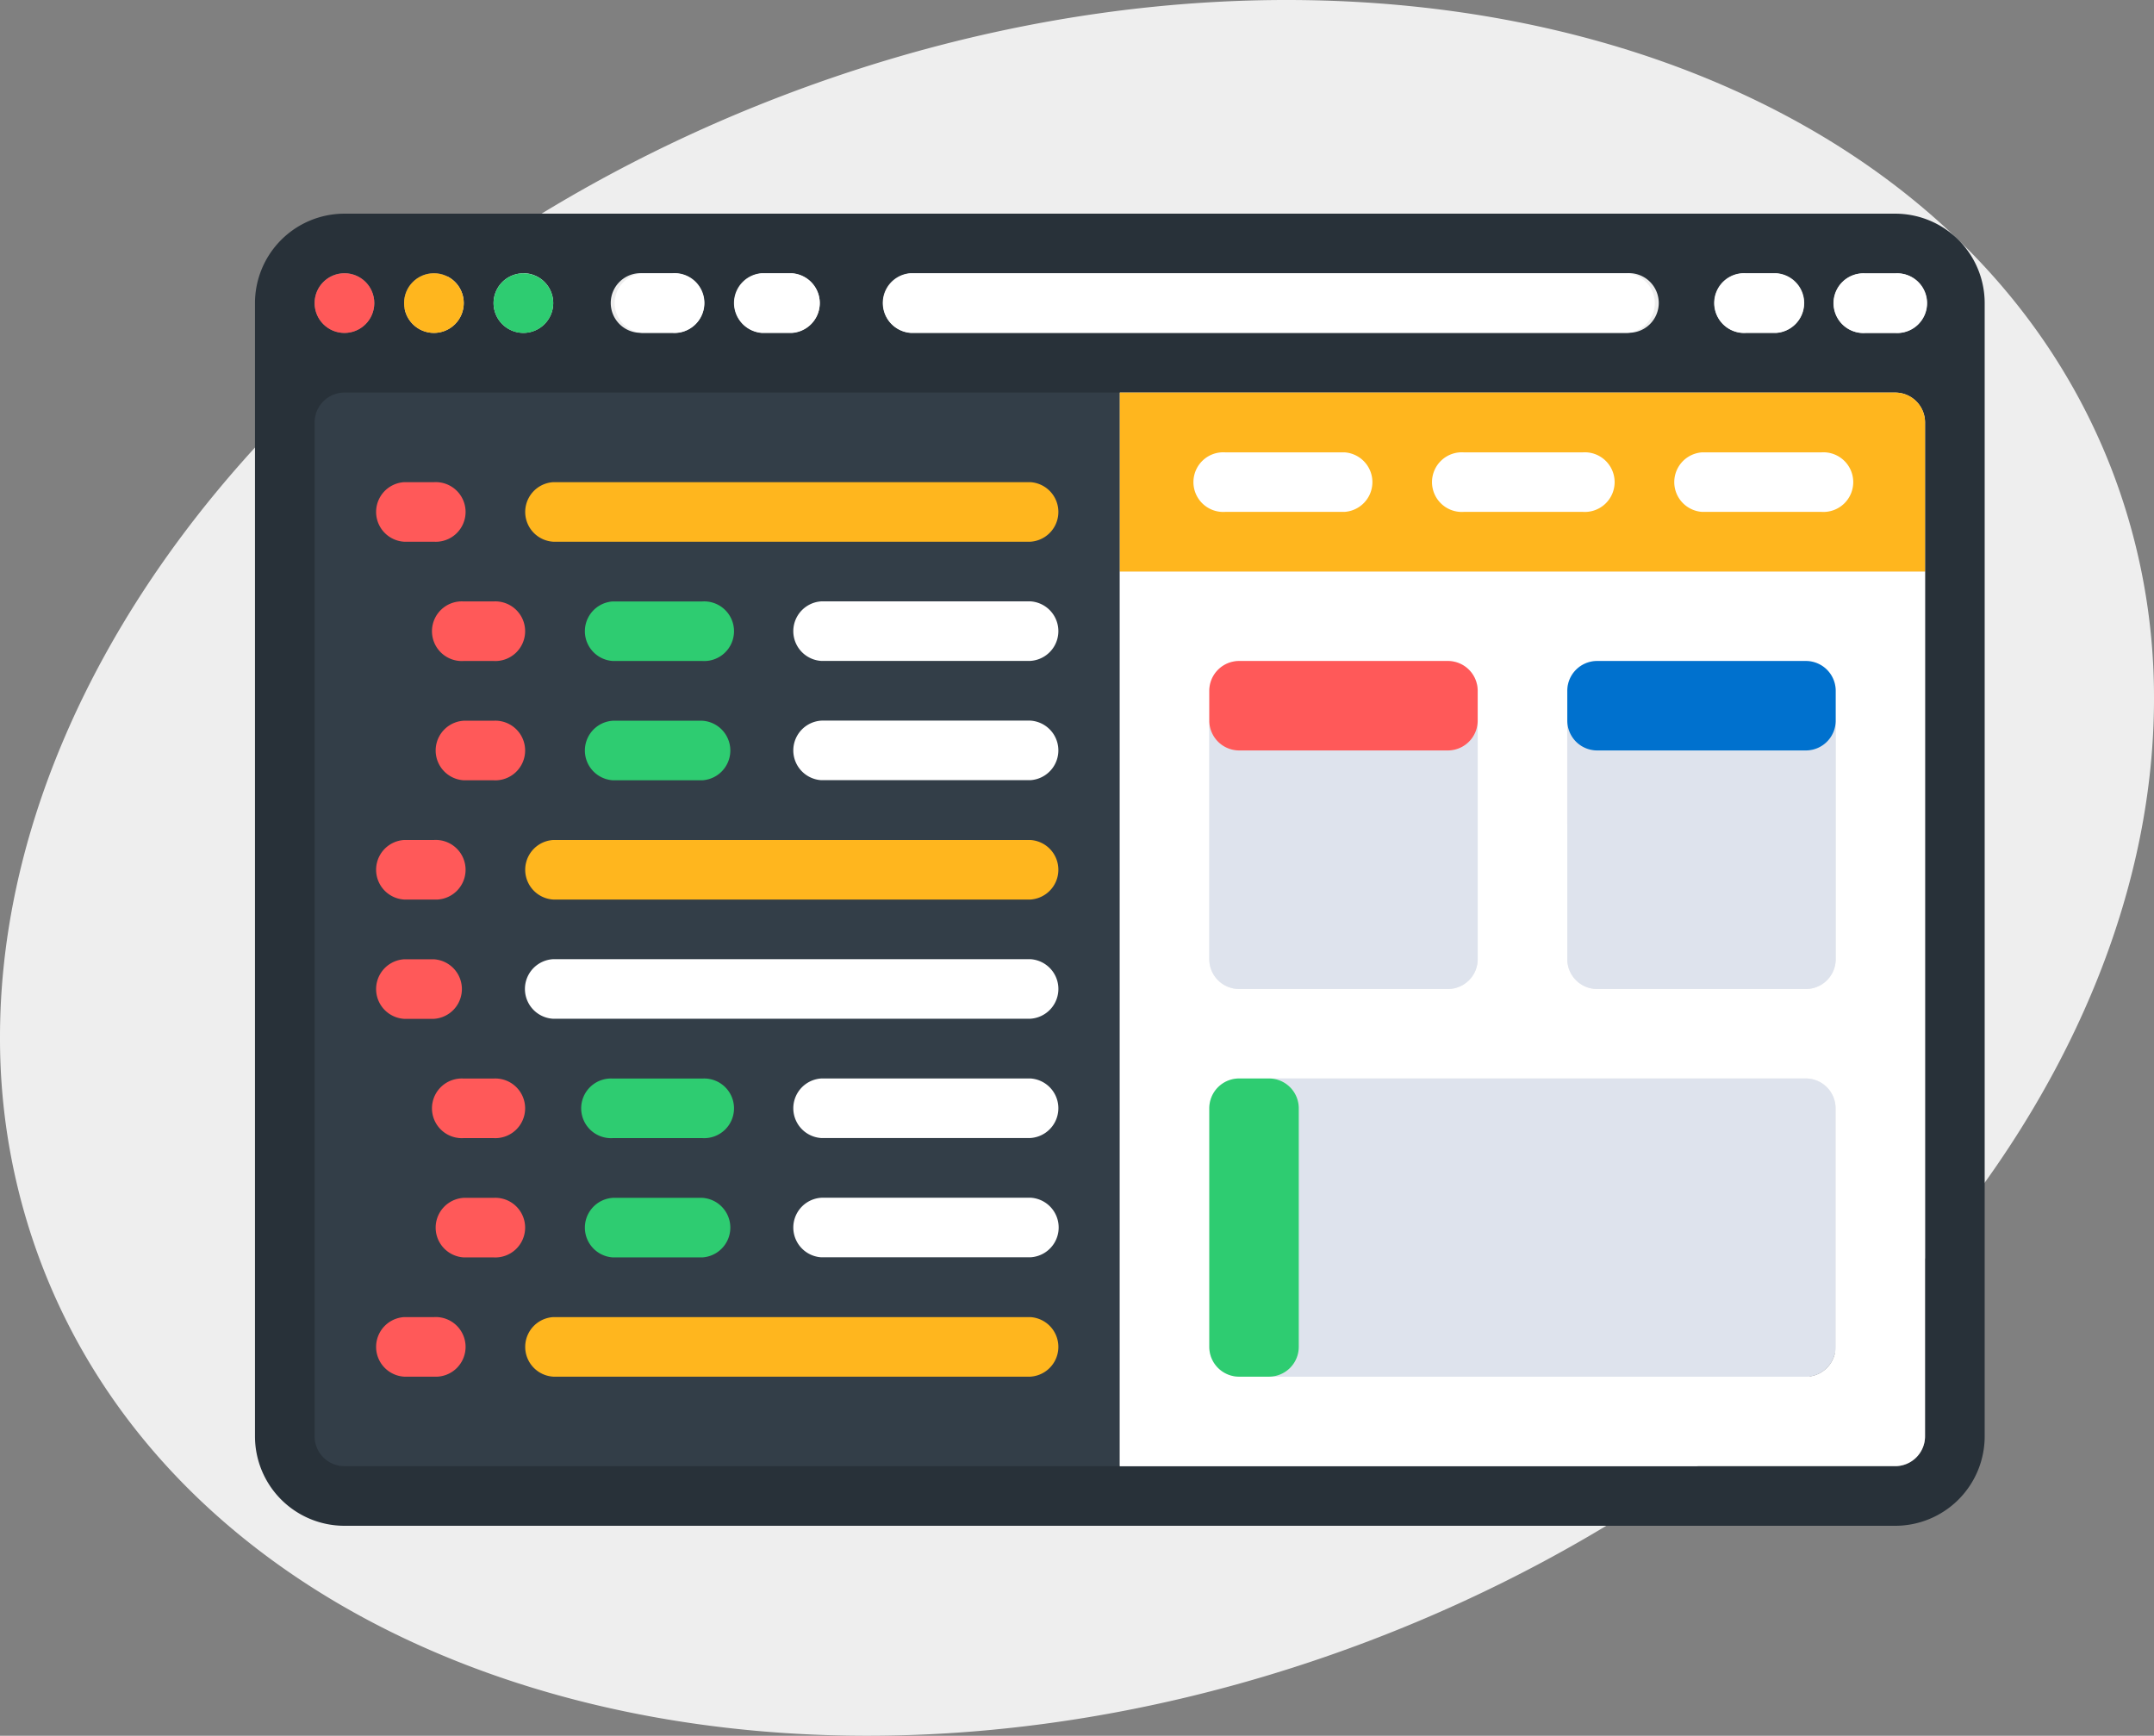 <svg xmlns="http://www.w3.org/2000/svg" viewBox="0 0 527.585 425.173"><rect x="0" y="0" width="527.585" height="425.173" fill="#808080" stroke="none"/><defs><style>.a{fill:#eee;}.b{fill:#333e48;}.c{fill:#283139;}.d{fill:#fff;}.e{fill:#ff5959;}.f{fill:#ffb61e;}.g{fill:#2ecc71;}.h{fill:#dee3ed;}.i{fill:#0071ce;}</style></defs><g transform="translate(-284.442 -1759)"><path class="a" d="M10.214,309.783A155.021,155.021,0,0,1,0,254.029C0,163.318,75.5,67.972,191.343,23.571,331.39-30.109,477.358,11,517.371,115.391a155.02,155.02,0,0,1,10.215,55.754c0,90.711-75.5,186.057-191.344,230.457-41.713,15.989-83.973,23.568-123.78,23.571C118.62,425.179,38.309,383.08,10.214,309.783Z" transform="translate(284.442 1759)"/><g transform="translate(346.896 1811.339)"><path class="b" d="M290.629,132.62H95.591a7.513,7.513,0,0,0-7.5,7.5V395.17a7.513,7.513,0,0,0,7.5,7.5H290.622V132.62Z" transform="translate(-78.797 -92.335)"/><path class="c" d="M476.454,74.62H96.624A21.921,21.921,0,0,0,74.71,96.534h0V374.108a21.921,21.921,0,0,0,21.914,21.914h379.83a21.914,21.914,0,0,0,21.914-21.914h0V96.534A21.914,21.914,0,0,0,476.454,74.62ZM439.933,89.2h7.307a7.307,7.307,0,0,1,.139,14.586h-7.445a7.307,7.307,0,1,1-.139-14.586Zm-204.526,0H410.719a7.307,7.307,0,1,1,.132,14.586H235.405a7.307,7.307,0,0,1-.139-14.586Zm-36.521,0h7.3a7.307,7.307,0,0,1,0,14.586h-7.3a7.307,7.307,0,0,1,0-14.586Zm-29.214,0h7.3a7.307,7.307,0,1,1,.139,14.586h-7.439a7.307,7.307,0,1,1-.14-14.586Zm-29.221,0a7.307,7.307,0,1,1-7.307,7.307h0a7.307,7.307,0,0,1,7.307-7.279Zm-21.914,0a7.307,7.307,0,1,1-7.307,7.307h0a7.307,7.307,0,0,1,7.307-7.3Zm-21.914,0a7.307,7.307,0,1,1-7.307,7.307h0a7.307,7.307,0,0,1,7.307-7.3Zm387.137,73.069V374.118a7.307,7.307,0,0,1-7.307,7.3H96.624a7.307,7.307,0,0,1-7.307-7.314V125.751a7.307,7.307,0,0,1,7.307-7.307h379.83a7.307,7.307,0,0,1,7.307,7.307Zm-7.307-58.435h-7.3a7.307,7.307,0,1,1-.139-14.586h7.439a7.307,7.307,0,1,1,.139,14.586Z" transform="translate(-74.71 -74.62)"/><path class="d" d="M379.69,419.949H569.6a7.307,7.307,0,0,0,7.307-7.3V200.8H379.69ZM489.253,237.335v-7.3a7.307,7.307,0,0,1,7.342-7.307h51.128a7.307,7.307,0,0,1,7.307,7.307v65.735a7.307,7.307,0,0,1-7.307,7.307H496.594a7.307,7.307,0,0,1-7.307-7.307Zm-87.649,0v-7.3a7.307,7.307,0,0,1,7.3-7.307H460.04a7.3,7.3,0,0,1,7.3,7.307v65.735a7.3,7.3,0,0,1-7.3,7.307H408.906a7.314,7.314,0,0,1-7.307-7.307V237.335Zm7.3,87.655H547.688a7.307,7.307,0,0,1,7.307,7.307v58.436a7.307,7.307,0,0,1-7.307,7.307H408.906a7.3,7.3,0,0,1-7.3-7.307V332.3a7.3,7.3,0,0,1,7.3-7.308Z" transform="translate(-167.857 -113.158)"/><circle class="e" cx="7.307" cy="7.307" r="7.307" transform="translate(14.607 14.607)"/><circle class="f" cx="7.307" cy="7.307" r="7.307" transform="translate(36.521 14.607)"/><circle class="g" cx="7.307" cy="7.307" r="7.307" transform="translate(58.435 14.607)"/><path class="d" d="M507.893,110.27a7.307,7.307,0,1,1,0-14.586h7.3a7.307,7.307,0,1,1,0,14.586Zm-29.221,0a7.307,7.307,0,1,1,0-14.586h7.307a7.307,7.307,0,0,1,0,14.586Zm-204.526,0a7.307,7.307,0,0,1,0-14.586H449.458a7.307,7.307,0,0,1,0,14.586Zm-36.521,0a7.314,7.314,0,0,1,0-14.586h7.3a7.307,7.307,0,0,1,0,14.586Zm-29.221,0a7.307,7.307,0,0,1,0-14.586h7.307a7.307,7.307,0,1,1,0,14.586Z" transform="translate(-113.449 -81.049)"/><path class="f" d="M569.6,137.72H379.69v43.828H576.908V145.027A7.307,7.307,0,0,0,569.6,137.72Z" transform="translate(-167.857 -93.892)"/><path class="d" d="M530.269,173.37a7.307,7.307,0,0,1,0-14.586h29.221a7.307,7.307,0,1,1,0,14.586Zm-58.435,0a7.307,7.307,0,1,1,0-14.586h29.211a7.307,7.307,0,1,1,0,14.586Zm-58.435,0a7.307,7.307,0,1,1,0-14.586H442.62a7.307,7.307,0,0,1,0,14.586Z" transform="translate(-175.784 -100.321)"/><g transform="translate(233.739 124.176)"><path class="h" d="M418.537,319.141h51.134a7.307,7.307,0,0,0,7.3-7.307V253.4a7.307,7.307,0,0,1-7.3,7.307H418.537a7.307,7.307,0,0,1-7.307-7.307v58.435A7.314,7.314,0,0,0,418.537,319.141Z" transform="translate(-411.23 -253.4)"/><path class="h" d="M544.787,319.141h51.126a7.307,7.307,0,0,0,7.307-7.307V253.4a7.307,7.307,0,0,1-7.307,7.307H544.787a7.307,7.307,0,0,1-7.307-7.307v58.435a7.307,7.307,0,0,0,7.307,7.307Z" transform="translate(-449.79 -253.4)"/></g><path class="e" d="M418.537,254.284h51.134a7.307,7.307,0,0,0,7.3-7.307v-7.3a7.307,7.307,0,0,0-7.3-7.307H418.537a7.314,7.314,0,0,0-7.307,7.307v7.3A7.314,7.314,0,0,0,418.537,254.284Z" transform="translate(-177.491 -122.801)"/><path class="i" d="M544.787,254.284h51.126a7.307,7.307,0,0,0,7.307-7.307v-7.3a7.307,7.307,0,0,0-7.307-7.307H544.787a7.307,7.307,0,0,0-7.307,7.307v7.3a7.307,7.307,0,0,0,7.307,7.307Z" transform="translate(-216.051 -122.801)"/><path class="h" d="M439.577,386.907v58.435a7.307,7.307,0,0,1-7.307,7.307H563.747a7.307,7.307,0,0,0,7.307-7.307V386.907a7.307,7.307,0,0,0-7.307-7.307H432.27a7.307,7.307,0,0,1,7.307,7.307Z" transform="translate(-183.917 -167.768)"/><path class="g" d="M418.537,452.642h7.307a7.307,7.307,0,0,0,7.307-7.3V386.907a7.307,7.307,0,0,0-7.307-7.307h-7.307a7.314,7.314,0,0,0-7.307,7.307v58.435a7.307,7.307,0,0,0,7.307,7.3Z" transform="translate(-177.491 -167.768)"/><path class="f" d="M176.855,388.414a7.307,7.307,0,0,1,0-14.586H293.732a7.307,7.307,0,0,1,0,14.586Zm0-116.87a7.307,7.307,0,0,1,0-14.586H293.732a7.307,7.307,0,0,1,0,14.586Zm0-87.649a7.307,7.307,0,0,1,0-14.586H293.732a7.307,7.307,0,0,1,0,14.586Z" transform="translate(-103.813 -103.541)"/><path class="g" d="M197.5,372.041a7.307,7.307,0,0,1,0-14.586h21.914a7.307,7.307,0,0,1,0,14.586Zm0-29.221a7.307,7.307,0,1,1,0-14.586h21.914a7.307,7.307,0,1,1,0,14.586Zm0-87.649a7.307,7.307,0,0,1,0-14.586h21.914a7.307,7.307,0,0,1,0,14.586Zm0-29.221a7.307,7.307,0,0,1,0-14.586h21.914a7.307,7.307,0,1,1,0,14.586Z" transform="translate(-109.843 -116.38)"/><g transform="translate(66.116 94.962)"><path class="d" d="M293.707,337.53H176.832a7.307,7.307,0,0,0-.139,14.586H293.707a7.307,7.307,0,0,0,0-14.586Z" transform="translate(-169.899 -249.881)"/><path class="d" d="M322.607,211.34H271.472a7.307,7.307,0,0,0-.139,14.586h51.274a7.307,7.307,0,0,0,0-14.586Z" transform="translate(-198.805 -211.34)"/><path class="d" d="M322.607,253.4H271.472a7.307,7.307,0,0,0-.139,14.586h51.274a7.307,7.307,0,0,0,0-14.586Z" transform="translate(-198.805 -224.186)"/><path class="d" d="M322.607,379.6H271.472a7.307,7.307,0,0,0-.139,14.586h51.274a7.307,7.307,0,0,0,0-14.586Z" transform="translate(-198.805 -262.731)"/><path class="d" d="M322.607,421.66H271.472a7.307,7.307,0,0,0-.139,14.586h51.274a7.307,7.307,0,0,0,.139-14.586Z" transform="translate(-198.805 -275.576)"/></g><path class="e" d="M124.277,388.408a7.307,7.307,0,0,1,0-14.586h7.3a7.307,7.307,0,1,1,0,14.586Zm14.586-29.214a7.307,7.307,0,0,1,0-14.586h7.3a7.307,7.307,0,1,1,0,14.586Zm0-29.221a7.307,7.307,0,1,1,0-14.586h7.3a7.307,7.307,0,1,1,0,14.586Zm-14.586-29.214a7.307,7.307,0,0,1,0-14.586h7.3a7.307,7.307,0,0,1,0,14.586Zm0-29.221a7.307,7.307,0,0,1,0-14.586h7.3a7.307,7.307,0,1,1,0,14.586Zm14.586-29.214a7.307,7.307,0,0,1,0-14.586h7.3a7.307,7.307,0,1,1,0,14.586Zm0-29.221a7.307,7.307,0,1,1,0-14.586h7.3a7.307,7.307,0,1,1,0,14.586ZM124.277,183.89a7.307,7.307,0,0,1,0-14.586h7.3a7.307,7.307,0,1,1,0,14.586Z" transform="translate(-87.754 -103.535)"/></g></g></svg>